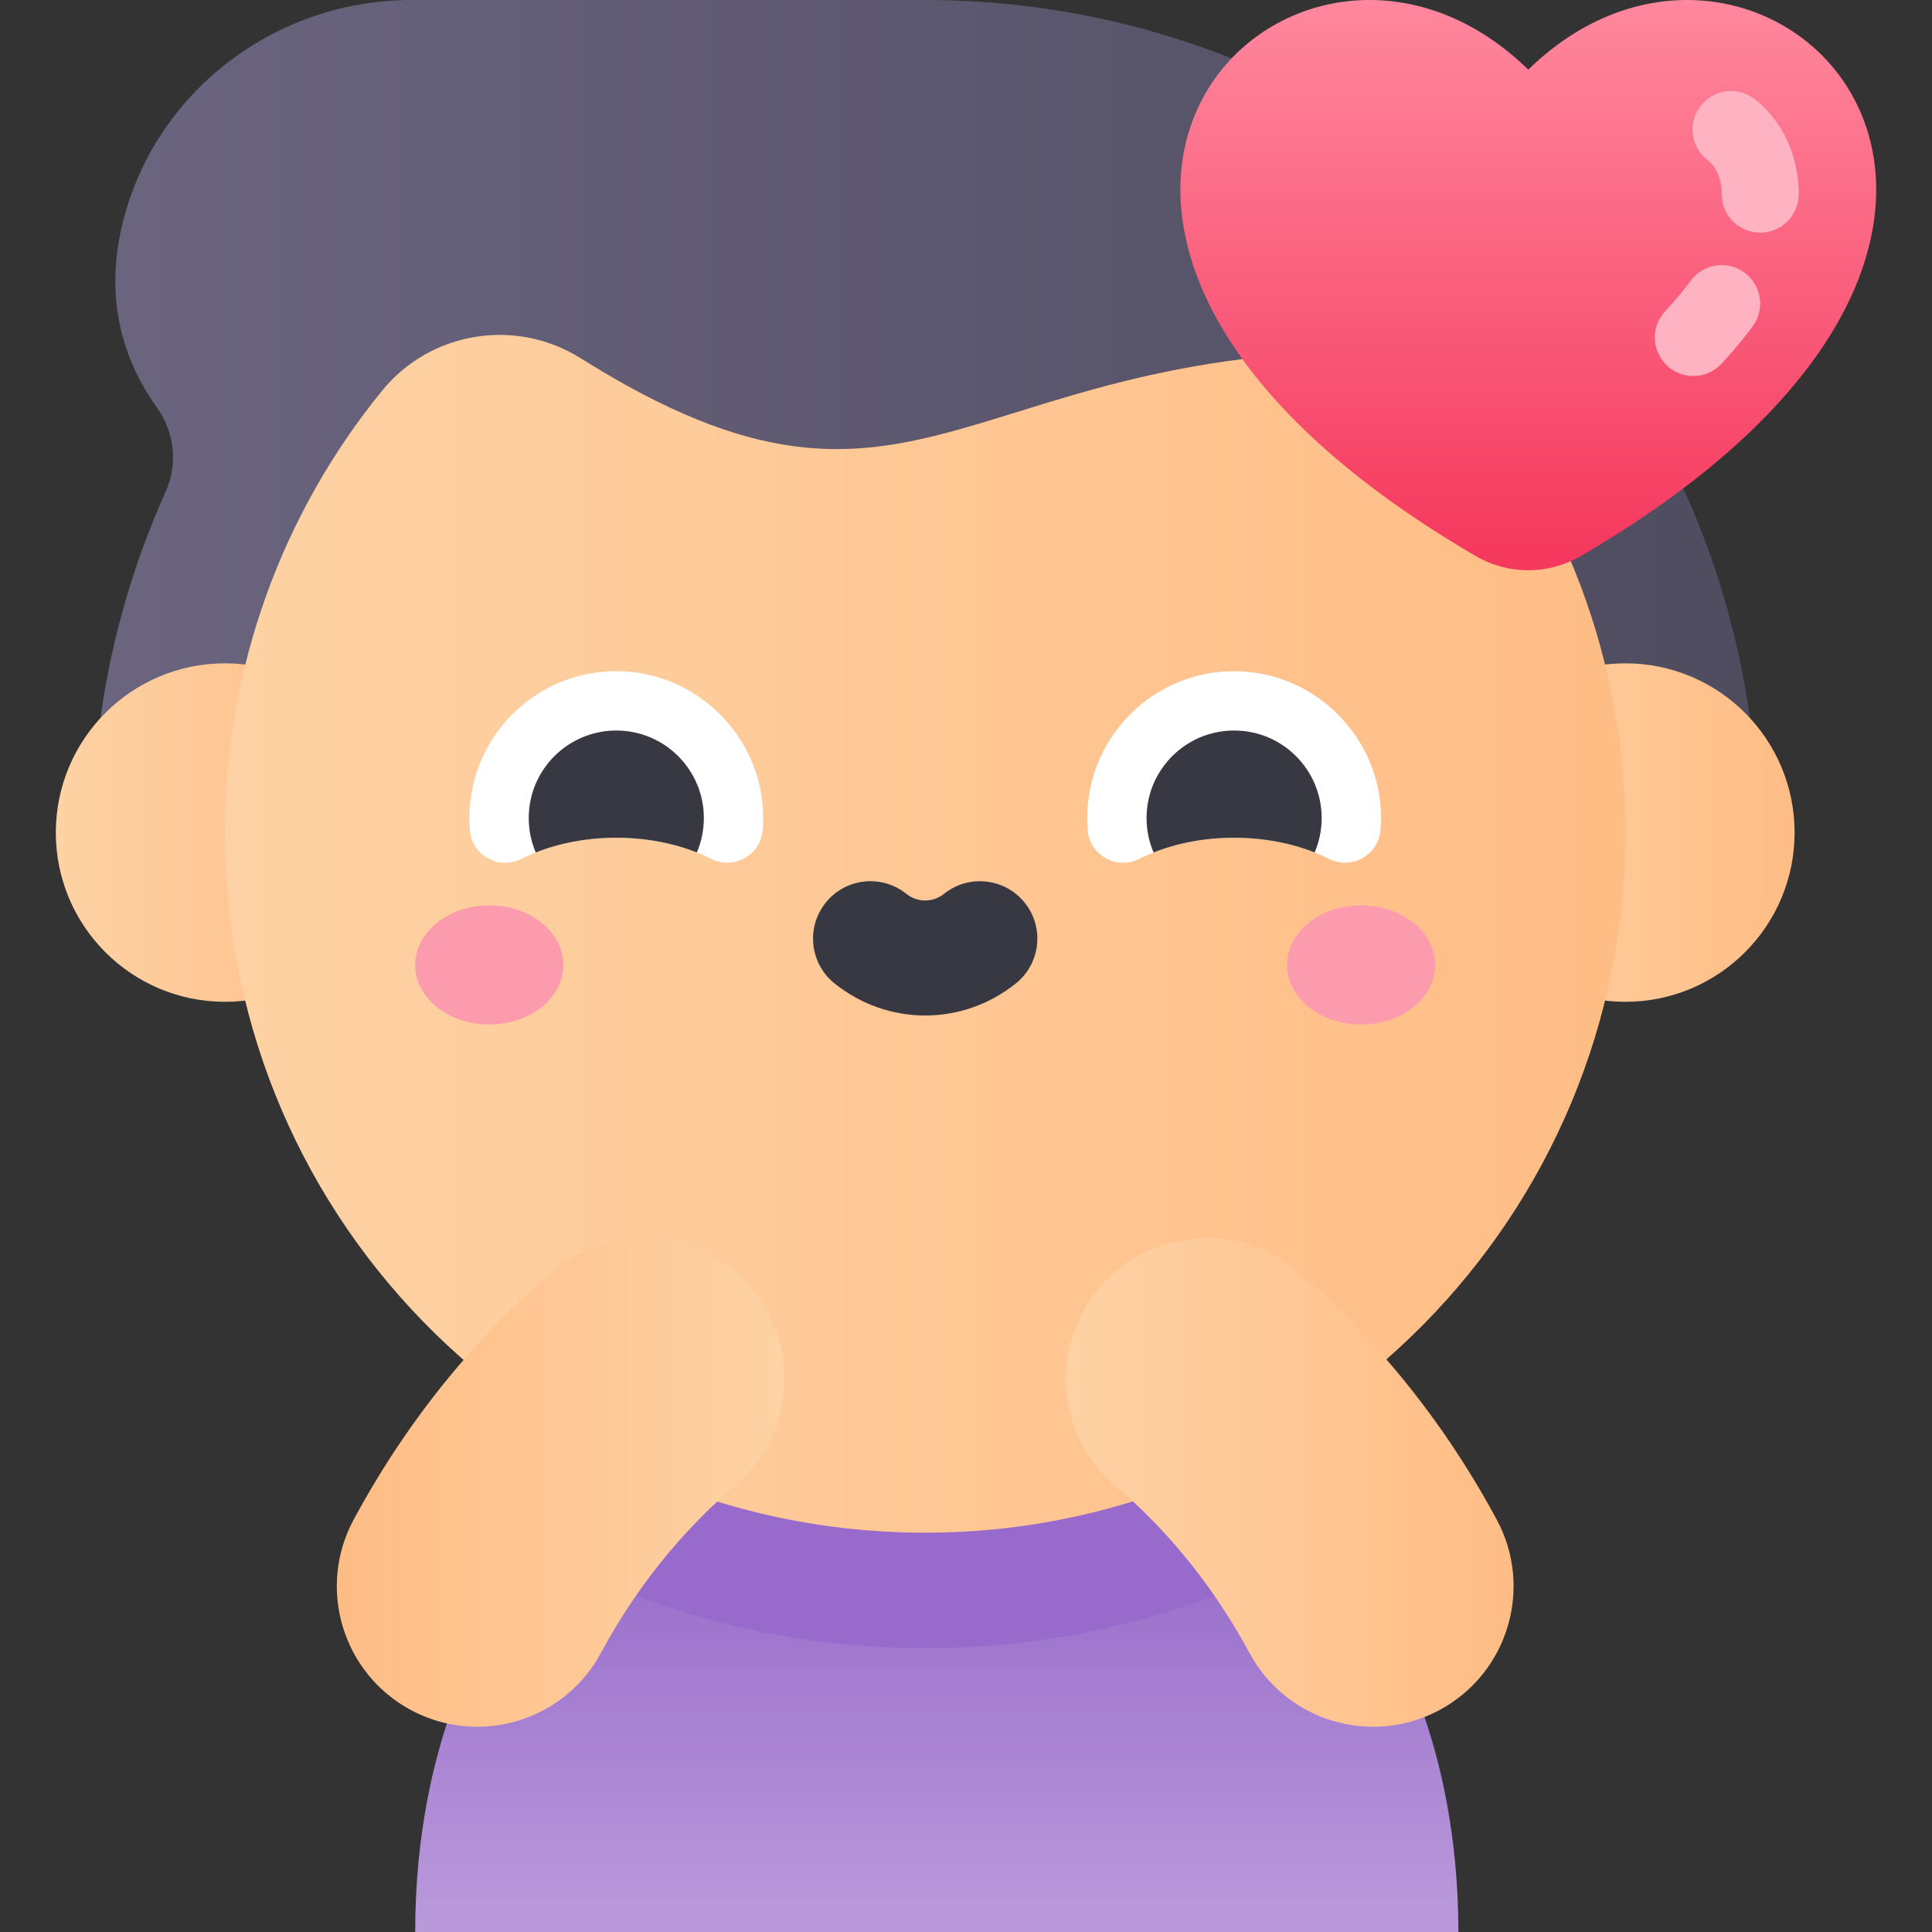 <svg id="Capa_1" enable-background="new 0 0 502 502" height="512" viewBox="0 0 502 502" width="512" xmlns="http://www.w3.org/2000/svg" xmlns:xlink="http://www.w3.org/1999/xlink"><rect x="0" y="0" width="502" height="502" fill="#333333" stroke="none"/><linearGradient id="SVGID_1_" gradientUnits="userSpaceOnUse" x1="243.409" x2="243.409" y1="502" y2="359.989"><stop offset=".021" stop-color="#ba99db"/><stop offset="1" stop-color="#8959c3"/></linearGradient><linearGradient id="SVGID_2_" gradientUnits="userSpaceOnUse" x1="24.068" x2="456.73" y1="108.166" y2="108.166"><stop offset=".022" stop-color="#6a647f"/><stop offset="1" stop-color="#4f4c5f"/></linearGradient><linearGradient id="lg1"><stop offset="0" stop-color="#fed2a4"/><stop offset=".979" stop-color="#ffbd86"/></linearGradient><linearGradient id="SVGID_3_" gradientUnits="userSpaceOnUse" x1="14.503" x2="102.453" xlink:href="#lg1" y1="216.331" y2="216.331"/><linearGradient id="lg2"><stop offset=".021" stop-color="#ffbd86"/><stop offset="1" stop-color="#fed2a4"/></linearGradient><linearGradient id="SVGID_4_" gradientUnits="userSpaceOnUse" x1="466.296" x2="378.346" xlink:href="#lg2" y1="216.331" y2="216.331"/><linearGradient id="SVGID_5_" gradientUnits="userSpaceOnUse" x1="58.479" x2="422.32" xlink:href="#lg1" y1="242.638" y2="242.638"/><linearGradient id="SVGID_6_" gradientUnits="userSpaceOnUse" x1="397.1" x2="397.1" y1="148.173" y2="0"><stop offset=".021" stop-color="#f5385d"/><stop offset="1" stop-color="#ff889e"/></linearGradient><linearGradient id="SVGID_7_" gradientUnits="userSpaceOnUse" x1="87.517" x2="203.823" xlink:href="#lg2" y1="385.171" y2="385.171"/><linearGradient id="SVGID_8_" gradientUnits="userSpaceOnUse" x1="276.976" x2="393.282" xlink:href="#lg1" y1="385.171" y2="385.171"/><g><path d="m127.133 423.457s-19.25 28.051-19.25 78.543h271.053c0-50.492-19.25-78.543-19.25-78.543l-47.043-63.468h-138.427z" fill="url(#SVGID_1_)"/><path d="m24.068 216.331h432.662c0-119.285-97.046-216.331-216.331-216.331h-133.44c-34.485 0-65.314 22.602-74.539 55.83-4.378 15.769-3.657 33.251 8.411 50.168 4.555 6.385 5.419 14.667 2.198 21.819-12.174 27.033-18.961 56.994-18.961 88.514z" fill="url(#SVGID_2_)"/><circle cx="58.478" cy="216.331" fill="url(#SVGID_3_)" r="43.975"/><circle cx="422.321" cy="216.331" fill="url(#SVGID_4_)" r="43.975"/><path d="m174.216 359.989-32.671 44.041c30.073 15.823 63.785 24.222 98.815 24.222 1.176 0 2.355-.009 3.536-.028 35.416-.574 69.424-9.813 99.577-26.64l-30.83-41.594h-138.427z" fill="#986acb"/><path d="m422.32 216.331c0 99.47-79.824 180.289-178.911 181.896-101.712 1.65-184.517-79.42-184.929-181.144-.177-43.833 15.149-84.08 40.806-115.573 12.57-15.428 34.741-19.017 51.589-8.425 89.767 56.439 99.037-6.697 221.76-1.692 30.802 32.586 49.685 76.556 49.685 124.938z" fill="url(#SVGID_5_)"/><path d="m397.1 18.097c-61.106-59.719-161.428 40.315-13.602 126.401 8.416 4.901 18.789 4.901 27.205 0 147.826-86.087 47.503-186.12-13.603-126.401z" fill="url(#SVGID_6_)"/><g><path d="m439.98 97.698c-2.445 0-4.896-.891-6.824-2.692-4.036-3.77-4.252-10.098-.482-14.134 2.435-2.607 4.666-5.277 6.631-7.937 3.282-4.442 9.544-5.381 13.985-2.099 4.442 3.282 5.381 9.544 2.099 13.985-2.419 3.273-5.144 6.538-8.1 9.702-1.968 2.109-4.635 3.175-7.309 3.175z" fill="#ffb2c1"/></g><g><path d="m457.367 60.461c-.014 0-.028 0-.042 0-5.523-.023-9.982-4.518-9.959-10.041.015-3.765-1.352-7.065-3.659-8.825-4.39-3.351-5.232-9.627-1.881-14.017s9.627-5.232 14.017-1.881c7.256 5.539 11.564 14.812 11.523 24.804-.023 5.509-4.496 9.96-9.999 9.96z" fill="#ffb2c1"/></g><g><ellipse cx="127.133" cy="250.735" fill="#fd9bae" rx="19.25" ry="15.47"/><ellipse cx="353.666" cy="250.735" fill="#fd9bae" rx="19.25" ry="15.47"/><path d="m160.135 217.675c9.257 0 17.801 2.048 24.691 5.507 5.856 2.94 12.839-1.033 13.359-7.565.146-1.834.162-3.705.038-5.604-1.277-19.52-17.53-35.107-37.085-35.608-21.539-.552-39.174 16.744-39.174 38.159 0 1.087.046 2.163.135 3.226.543 6.457 7.548 10.303 13.338 7.395 6.891-3.46 15.438-5.51 24.698-5.51z" fill="#fff"/><path d="m240.399 263.863c-8.309 0-16.618-2.777-23.551-8.332-6.43-5.152-7.467-14.54-2.315-20.97 5.151-6.431 14.54-7.466 20.97-2.315 2.883 2.31 6.909 2.31 9.792 0 6.428-5.151 15.817-4.115 20.97 2.315 5.151 6.43 4.115 15.819-2.315 20.97-6.933 5.555-15.242 8.332-23.551 8.332z" fill="#383842"/><path d="m160.135 217.675c7.637 0 14.787 1.394 20.926 3.824 1.174-2.744 1.824-5.761 1.824-8.935 0-12.565-10.186-22.75-22.75-22.75s-22.75 10.186-22.75 22.75c0 3.174.65 6.191 1.824 8.935 6.139-2.429 13.289-3.824 20.926-3.824z" fill="#383842"/><path d="m320.664 217.675c9.257 0 17.801 2.048 24.691 5.507 5.856 2.94 12.839-1.033 13.359-7.565.146-1.834.162-3.705.038-5.604-1.277-19.52-17.53-35.107-37.085-35.608-21.539-.552-39.174 16.744-39.174 38.159 0 1.087.046 2.163.135 3.226.543 6.457 7.548 10.303 13.338 7.395 6.891-3.46 15.438-5.51 24.698-5.51z" fill="#fff"/><path d="m320.664 217.675c7.637 0 14.787 1.394 20.926 3.824 1.174-2.744 1.824-5.761 1.824-8.935 0-12.565-10.186-22.75-22.75-22.75-12.565 0-22.75 10.186-22.75 22.75 0 3.174.65 6.191 1.824 8.935 6.139-2.429 13.289-3.824 20.926-3.824z" fill="#383842"/></g><path d="m201.012 344.223c-9.483-22.791-38.422-29.887-57.258-13.932-16.789 14.221-35.957 35.064-51.858 64.556-9.566 17.74-2.938 39.877 14.803 49.443 5.508 2.969 11.44 4.379 17.288 4.379 12.987 0 25.559-6.95 32.155-19.182 10.885-20.188 24.012-34.226 34.844-43.425 12.092-10.269 16.121-27.193 10.026-41.839z" fill="url(#SVGID_7_)"/><path d="m279.787 344.223c9.483-22.791 38.422-29.887 57.258-13.932 16.789 14.221 35.957 35.064 51.858 64.556 9.566 17.74 2.938 39.877-14.803 49.443-5.508 2.969-11.44 4.379-17.288 4.379-12.987 0-25.559-6.95-32.155-19.182-10.885-20.188-24.012-34.226-34.844-43.425-12.092-10.269-16.121-27.193-10.026-41.839z" fill="url(#SVGID_8_)"/></g></svg>